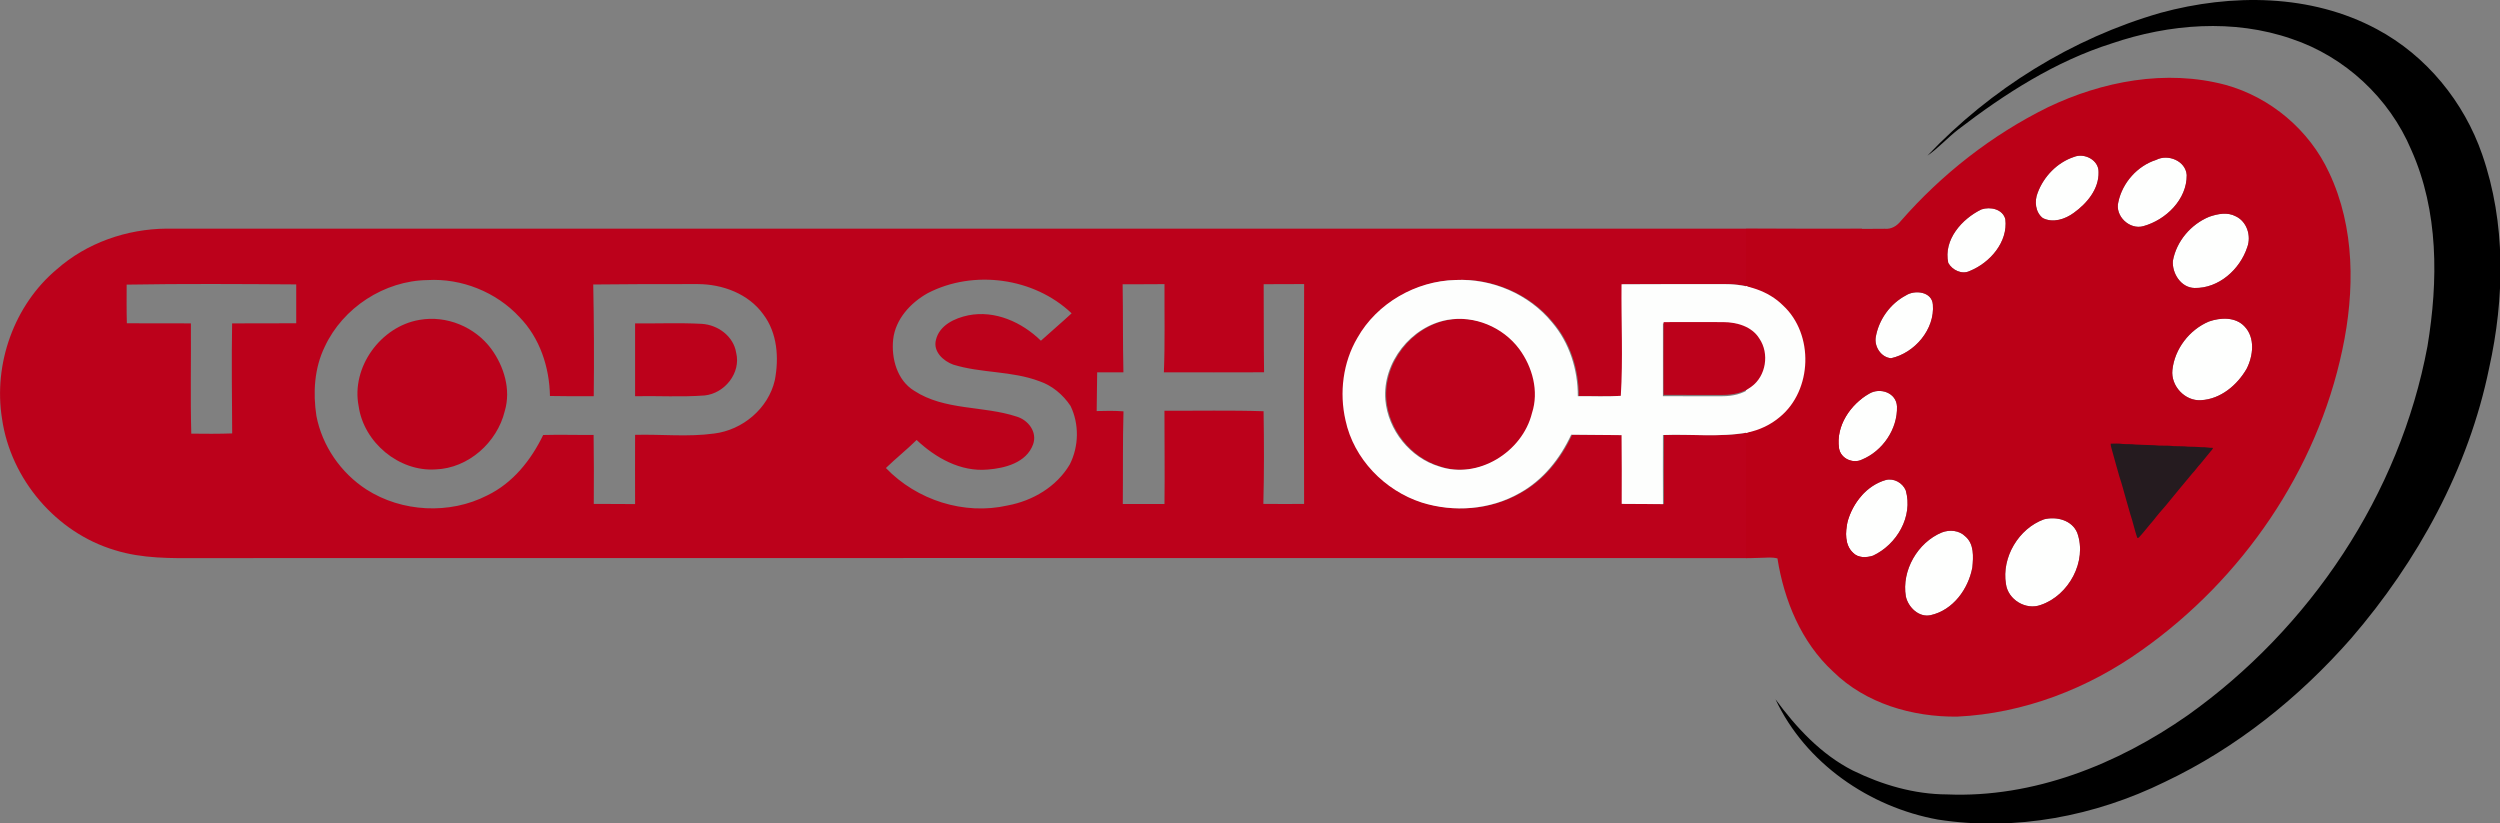<?xml version="1.0" encoding="UTF-8"?>
<svg width="267.61mm" height="88.107mm" version="1.1" viewBox="0 0 267.61 88.107" xmlns="http://www.w3.org/2000/svg" xmlns:cc="http://creativecommons.org/ns#" xmlns:dc="http://purl.org/dc/elements/1.1/" xmlns:rdf="http://www.w3.org/1999/02/22-rdf-syntax-ns#">
 <rect x="0" y="0" width="267.61" height="88.107" fill="#808080" stroke="none"/>
 <g transform="translate(106.98 -75.25)">
  <g transform="matrix(.353 0 0 .353 -108.88 95.76)" fill="#bc011b">
   <path d="m22.55 23.61c9.13-8.08 21.28-12.3 33.41-12.38 171.35-0.01 342.69-0.01 514.04 0v52.23c-3.98 4.09-6.46 9.54-5.99 15.32 1.74 1.57 3.7 2.87 5.99 3.48v10.91c-2.47 4.07-4.44 8.91-3.21 13.73 0.48 1.7 2.14 2.56 3.21 3.84v5.31c-7.79-0.02-15.58 0.03-23.37-0.04-0.58-1.78-1.15-3.55-1.78-5.31-5.59 0.57-11.21 0.46-16.81 0.44-154.01-0.02-308.01-0.04-462.02 0-8.64 0.05-17.46 0.2-25.8-2.41-17.79-5.29-31.58-21.5-34.22-39.83-2.67-16.59 3.64-34.44 16.55-45.29m81.31 23.43c-3.16 6.48-3.61 13.95-2.53 20.99 1.75 9.09 7.42 17.29 15.18 22.31 10.75 6.9 25.26 7.63 36.62 1.79 7.76-3.74 13.29-10.7 16.97-18.32 5.1-0.15 10.19 0.03 15.29-0.03 0.11 6.98 0.08 13.96 0.05 20.93 4.18 0.03 8.35 0 12.53 0.05-0.04-7-0.01-14 0-21 7.97-0.21 16.01 0.69 23.93-0.39 8.66-1.05 16.46-7.58 18.44-16.17 1.3-6.76 0.79-14.35-3.52-20.01-4.48-6.21-12.31-9.11-19.77-9.14-10.59-0.03-21.18 0-31.77 0.12 0.22 11.29 0.28 22.58 0.15 33.87-4.43 0.01-8.85 0.04-13.28-0.06-0.15-8.75-3.07-17.63-9.27-23.96-7.01-7.57-17.56-11.79-27.85-11.19-13.08 0.18-25.66 8.36-31.17 20.21m182.88-16.26c-5.24 2.91-9.86 7.93-10.52 14.11-0.58 5.72 1.2 12.33 6.37 15.5 9.26 6.05 20.91 4.49 31.06 7.83 3.54 1.04 6.36 4.69 5 8.45-2.02 5.53-8.49 7.22-13.77 7.62-8.2 0.73-15.76-3.53-21.54-8.97-3 2.96-6.3 5.58-9.32 8.5 9.36 9.75 23.71 14.37 36.95 11.35 7.59-1.41 14.85-5.7 18.82-12.45 2.76-5.46 2.89-12.22 0.22-17.73-2.27-3.4-5.57-6.19-9.47-7.5-8.38-3.16-17.59-2.39-26.09-5.02-3.03-1.09-6.18-3.98-5.25-7.51 1.06-4.46 5.71-6.59 9.81-7.44 8.11-1.62 16.29 2.09 22.02 7.7 3.08-2.79 6.26-5.48 9.31-8.31-11.37-10.82-29.7-13.32-43.6-6.13m130.58 13.55c-4.4 7.46-5.53 16.63-3.61 25.02 2.49 11.68 11.86 21.31 23.13 24.94 9.69 3.03 20.69 2.22 29.56-2.83 7.13-3.9 12.36-10.47 15.73-17.75 5.1 0.05 10.19 0.08 15.29 0.13 0.06 6.95 0.08 13.9 0.04 20.85 4.17 0.06 8.34 0.02 12.51 0.07-0.05-6.99-0.02-13.97-0.01-20.95 8.56-0.34 17.21 0.75 25.69-0.78 3.57-0.71 6.99-2.33 9.77-4.69 9.88-8.13 10.38-25.09 1-33.79-4.51-4.52-11.07-6.47-17.35-6.49-10.55-0.01-21.1-0.03-31.66 0.04-0.12 11.26 0.48 22.64-0.22 33.83-4.34 0.28-8.7 0.06-13.04 0.1 0.01-8.07-2.54-16.19-7.82-22.37-6.99-8.59-18.27-13.39-29.29-12.86-12.01 0.28-23.78 7.02-29.72 17.53m-373.53-16.12c-0.01 3.91-0.05 7.81 0.06 11.72 6.47 0.04 12.95 0 19.42 0.03 0.09 11.15-0.19 22.3 0.12 33.44 4.14 0.05 8.27 0.08 12.4-0.07-0.06-11.12-0.21-22.25-0.02-33.37 6.48-0.03 12.96 0.02 19.44-0.04-0.03-3.93-0.03-7.85 0-11.78-17.14-0.11-34.29-0.23-51.42 0.07m302.02-0.11c0.15 8.9 0.03 17.81 0.24 26.71-2.65 0-5.31-0.01-7.96 0-0.03 3.91-0.12 7.82-0.15 11.74 2.71-0.09 5.42-0.11 8.13 0.08-0.26 9.37-0.11 18.74-0.21 28.11 4.21 0 8.43-0.01 12.64 0 0.12-9.43-0.02-18.86-0.01-28.3 10.02 0.06 20.04-0.17 30.06 0.16 0.15 9.36 0.18 18.73-0.07 28.1 4.12 0.04 8.24 0.04 12.36 0.01-0.05-22.22-0.09-44.45 0.01-66.67-4.09 0.01-8.18 0.01-12.27 0.04 0.06 8.9-0.01 17.81 0.12 26.71-10.13 0.06-20.25 0.01-30.38 0.01 0.36-8.91 0.14-17.83 0.19-26.74-4.24 0.06-8.47 0.01-12.7 0.04z"/>
   <path d="m132.59 38.9c8.2-1.45 16.83 2.13 21.76 8.79 3.88 5.31 6.03 12.37 4.1 18.85-2.29 9.51-11.04 17.36-20.96 17.7-11.12 0.75-21.8-8.18-23.35-19.17-2.32-11.81 6.68-24.19 18.45-26.17z"/>
   <path d="m444.61 38.89c8.19-1.44 16.81 2.19 21.76 8.81 4.04 5.46 6.05 12.85 3.88 19.47-2.9 11.78-16.36 20.18-28.14 16.18-8.86-2.67-15.54-11.04-16.33-20.24-0.91-11.25 7.75-22.24 18.83-24.22z"/>
   <path d="m197.97 39.96c6.72 0.08 13.45-0.22 20.17 0.14 4.91 0.27 9.7 3.76 10.48 8.78 1.52 6.1-3.5 12.33-9.58 12.94-7.01 0.52-14.05 0.09-21.07 0.22-0.02-7.36-0.02-14.72 0-22.08z"/>
  </g>
  <g transform="matrix(.353 0 0 .353 79.92 73.167)">
   <g fill="#fefffe">
    <path d="m99.44 53.49c3.17-1.31 7.56 0.94 7.47 4.59 0.14 5.15-3.52 9.5-7.49 12.35-2.63 1.95-6.32 3.17-9.42 1.6-2.27-1.75-2.58-5.11-1.57-7.64 1.84-4.98 5.94-9.22 11.01-10.9z"/>
    <path d="m124.38 54.38c3.58-1.87 8.95 0.3 9.26 4.59 0.08 7.42-6.3 13.6-13.11 15.5-4.18 1.22-8.73-3.05-7.62-7.32 1.22-5.83 5.77-10.96 11.47-12.77z"/>
    <path d="m71.39 69.4c2.68-0.9 6.44-0.11 7.25 2.96 0.85 6.95-4.68 13.26-10.82 15.72-2.37 1.16-5.29-0.29-6.49-2.45-1.52-7.03 4.15-13.37 10.06-16.23z"/>
    <path d="m140.46 71.63c2.57-0.89 5.56-1.49 8.08-0.12 3.38 1.6 4.72 5.94 3.46 9.34-2.2 6.75-8.65 12.54-15.99 12.38-4.11-0.08-6.84-4.43-6.57-8.21 1.07-5.96 5.46-11.1 11.02-13.39z"/>
    <path d="m0 92.58c4.54 1.9 9.39 3.87 12.4 7.99 4.97 5.89 5.3 14.29 3.72 21.5-1.94 7.72-8.84 12.87-16.12 15.16v-12.96c2.35-2.58 4.87-5.52 4.62-9.26 0.48-3.89-2.35-6.87-4.62-9.63z"/>
    <path d="m48.47 95.49c2.75-1.79 7.91-1.15 8.19 2.75 0.65 7.48-5.49 14.71-12.67 16.29-3.03-0.25-5.16-3.53-4.64-6.45 0.91-5.27 4.38-10.09 9.12-12.59z"/>
    <path d="m140.38 103.39c3.49-1.22 8.01-1.44 10.76 1.47 3.33 3.42 2.67 8.97 0.65 12.91-2.87 4.94-7.89 9.17-13.79 9.48-4.89 0.36-9.24-4.35-8.7-9.16 0.67-6.41 5.18-12.22 11.08-14.7z"/>
    <path d="m37.34 125.29c3.32-2 8.25-0.3 8.44 3.87 0.22 6.83-4.35 13.52-10.62 16.1-2.78 1.36-6.48-0.3-6.96-3.45-1-6.73 3.45-13.3 9.14-16.52z"/>
    <path d="m42.41 151.45c2.44-0.61 5.05 0.86 6.02 3.13 2.28 7.96-2.69 16.44-9.92 19.82-2 0.63-4.5 0.77-6.06-0.88-2.56-2.39-2.33-6.25-1.67-9.39 1.54-5.69 5.82-11.04 11.63-12.68z"/>
    <path d="m90.36 163.38c3.77-0.95 8.47 0.22 10.08 4.09 3.09 8.61-2.54 19-11.06 21.87-4.5 1.68-9.94-1.59-10.56-6.36-1.35-8.07 3.87-16.83 11.54-19.6z"/>
    <path d="m59.36 167.37c2.38-0.92 5.26-0.68 7.13 1.18 2.72 2.29 2.45 6.2 2.15 9.39-1.2 6.56-5.87 13.01-12.65 14.5-3.55 0.79-6.8-2.39-7.52-5.66-1.34-7.88 3.58-16.37 10.89-19.41z"/>
   </g>
   <path d="m125.71 9.79c21.5-5.85 45.59-5.78 65.59 4.96 15.01 8.01 26.44 22.04 31.96 38.06 7.19 20.77 6.8 43.47 2.08 64.73-6.24 30.45-21.65 58.52-41.84 81.95-15.77 17.96-34.83 33.25-56.49 43.52-21.15 10.39-45.39 15.06-68.81 11.42-20.79-3.76-40.21-17.14-49.27-36.49 6.31 8.6 13.82 16.72 23.45 21.61 8.86 4.35 18.65 7.22 28.57 7.25 26.2 1.11 51.7-9.12 72.9-23.93 37.14-26.37 64.42-67.03 72.8-111.99 3.27-19.79 3.42-40.96-4.94-59.58-6.61-15.67-20.13-28.24-36.26-33.62-17.6-6.11-37.09-4.55-54.52 1.38-17.14 5.42-32.47 15.27-46.63 26.14-3.21 2.51-5.95 5.57-9.29 7.91 19.21-20.25 43.83-35.59 70.7-43.32z"/>
   <path d="m91.45 38.47c16.58-7.95 35.89-11.63 53.93-6.84 13.71 3.77 25.46 13.73 31.44 26.62 7.89 16.67 7.81 36 4.01 53.73-7.72 36.62-30.34 69.52-60.79 91.06-16.34 11.68-35.87 19.23-56.02 20.17-13.57 0.14-27.74-3.97-37.6-13.65-9.66-8.9-14.87-21.57-16.89-34.34-3.15-0.68-6.36-0.36-9.53-0.07v-37.92c7.28-2.29 14.18-7.44 16.12-15.16 1.58-7.21 1.25-15.61-3.72-21.5-3.01-4.12-7.86-6.09-12.4-7.99v-17.3c14.02 0.09 28.04 0.11 42.06-0.01 1.99 0.19 3.68-0.83 4.87-2.34 12.42-14.22 27.58-26.08 44.52-34.46m7.99 15.02c-5.07 1.68-9.17 5.92-11.01 10.9-1.01 2.53-0.7 5.89 1.57 7.64 3.1 1.57 6.79 0.35 9.42-1.6 3.97-2.85 7.63-7.2 7.49-12.35 0.09-3.65-4.3-5.9-7.47-4.59m24.94 0.89c-5.7 1.81-10.25 6.94-11.47 12.77-1.11 4.27 3.44 8.54 7.62 7.32 6.81-1.9 13.19-8.08 13.11-15.5-0.31-4.29-5.68-6.46-9.26-4.59m-52.99 15.02c-5.91 2.86-11.58 9.2-10.06 16.23 1.2 2.16 4.12 3.61 6.49 2.45 6.14-2.46 11.67-8.77 10.82-15.72-0.81-3.07-4.57-3.86-7.25-2.96m69.07 2.23c-5.56 2.29-9.95 7.43-11.02 13.39-0.27 3.78 2.46 8.13 6.57 8.21 7.34 0.16 13.79-5.63 15.99-12.38 1.26-3.4-0.08-7.74-3.46-9.34-2.52-1.37-5.51-0.77-8.08 0.12m-91.99 23.86c-4.74 2.5-8.21 7.32-9.12 12.59-0.52 2.92 1.61 6.2 4.64 6.45 7.18-1.58 13.32-8.81 12.67-16.29-0.28-3.9-5.44-4.54-8.19-2.75m91.91 7.9c-5.9 2.48-10.41 8.29-11.08 14.7-0.54 4.81 3.81 9.52 8.7 9.16 5.9-0.31 10.92-4.54 13.79-9.48 2.02-3.94 2.68-9.49-0.65-12.91-2.75-2.91-7.27-2.69-10.76-1.47m-103.04 21.9c-5.69 3.22-10.14 9.79-9.14 16.52 0.48 3.15 4.18 4.81 6.96 3.45 6.27-2.58 10.84-9.27 10.62-16.1-0.19-4.17-5.12-5.87-8.44-3.87m5.07 26.16c-5.81 1.64-10.09 6.99-11.63 12.68-0.66 3.14-0.89 7 1.67 9.39 1.56 1.65 4.06 1.51 6.06 0.88 7.23-3.38 12.2-11.86 9.92-19.82-0.97-2.27-3.58-3.74-6.02-3.13m47.95 11.93c-7.67 2.77-12.89 11.53-11.54 19.6 0.62 4.77 6.06 8.04 10.56 6.36 8.52-2.87 14.15-13.26 11.06-21.87-1.61-3.87-6.31-5.04-10.08-4.09m-31 3.99c-7.31 3.04-12.23 11.53-10.89 19.41 0.72 3.27 3.97 6.45 7.52 5.66 6.78-1.49 11.45-7.94 12.65-14.5 0.3-3.19 0.57-7.1-2.15-9.39-1.87-1.86-4.75-2.1-7.13-1.18z" fill="#bb0017"/>
   <path d="m-117.84 108.34c5.94-10.51 17.71-17.25 29.72-17.53 11.02-0.53 22.3 4.27 29.29 12.86 5.28 6.18 7.83 14.3 7.82 22.37 4.34-0.04 8.7 0.18 13.04-0.1 0.7-11.19 0.1-22.57 0.22-33.83 10.56-0.07 21.11-0.05 31.66-0.04 6.28 0.02 12.84 1.97 17.35 6.49 9.38 8.7 8.88 25.66-1 33.79-2.78 2.36-6.2 3.98-9.77 4.69-8.48 1.53-17.13 0.44-25.69 0.78-0.01 6.98-0.04 13.96 0.01 20.95-4.17-0.05-8.34-0.01-12.51-0.07 0.04-6.95 0.02-13.9-0.04-20.85-5.1-0.05-10.19-0.08-15.29-0.13-3.37 7.28-8.6 13.85-15.73 17.75-8.87 5.05-19.87 5.86-29.56 2.83-11.27-3.63-20.64-13.26-23.13-24.94-1.92-8.39-0.79-17.56 3.61-25.02m27.29-5.44c-11.08 1.98-19.74 12.97-18.83 24.22 0.79 9.2 7.47 17.57 16.33 20.24 11.78 4 25.24-4.4 28.14-16.18 2.17-6.62 0.16-14.01-3.88-19.47-4.95-6.62-13.57-10.25-21.76-8.81m65.35 1.07c-0.03 7.36-0.02 14.72 0 22.08 6.01-0.01 12.02 0.04 18.04 0.01 2.99-0.01 6.12-0.62 8.56-2.47 4.49-3.23 5.56-10.08 2.45-14.63-2.27-3.71-6.87-4.97-10.97-4.99-6.03-0.05-12.05 0-18.08 0z" fill="#fdfefd"/>
  </g>
  <path d="m71.1 109.73c2.127 0 4.251-0.018 6.378 0 1.446 7e-3 3.069 0.452 3.87 1.76 1.097 1.605 0.72 4.022-0.864 5.161-0.861 0.653-1.965 0.868-3.02 0.871-2.124 0.011-4.244-7e-3 -6.364-4e-3 -0.007-2.596-0.011-5.193 0-7.789z" fill="#bc011b" stroke-width=".353"/>
  <g transform="matrix(.353 0 0 .352 217.8 162.85)" stroke-width="1">
   <path d="m-280.01-113.94c1.2-0.025 2.414-0.1 3.606 0.084 1.274 0.115 2.563-0.019 3.83 0.172 1.897 0.038 3.781 0.207 5.68 0.208 1.993 0.259 4.019 7e-3 6.01 0.274 1.452 0.087 2.913-0.024 4.359 0.167 1.331 0.045 2.664 0.03 3.993 0.154 1.204-0.076 2.376 0.259 3.578 0.212-0.154 0.398-0.404 0.74-0.72 1.036-1.012 1.27-2.06 2.509-3.077 3.774-0.898 0.901-1.544 1.992-2.442 2.891-2.326 2.818-4.688 5.608-6.979 8.453-1.29 1.677-2.776 3.206-4.082 4.872-0.513 0.719-1.093 1.392-1.683 2.056-1.209 1.414-2.312 2.913-3.608 4.259-0.137 0.009-0.272 0.021-0.409 0.03-0.81-2.399-1.311-4.878-2.127-7.276-0.721-2.651-1.543-5.274-2.24-7.93-0.337-1.131-0.636-2.274-1.035-3.387-0.78-2.633-1.461-5.292-2.215-7.933-0.14-0.706-0.471-1.383-0.439-2.116z" fill="#251b1f" stroke-width="1"/>
  </g>
 </g>
</svg>
